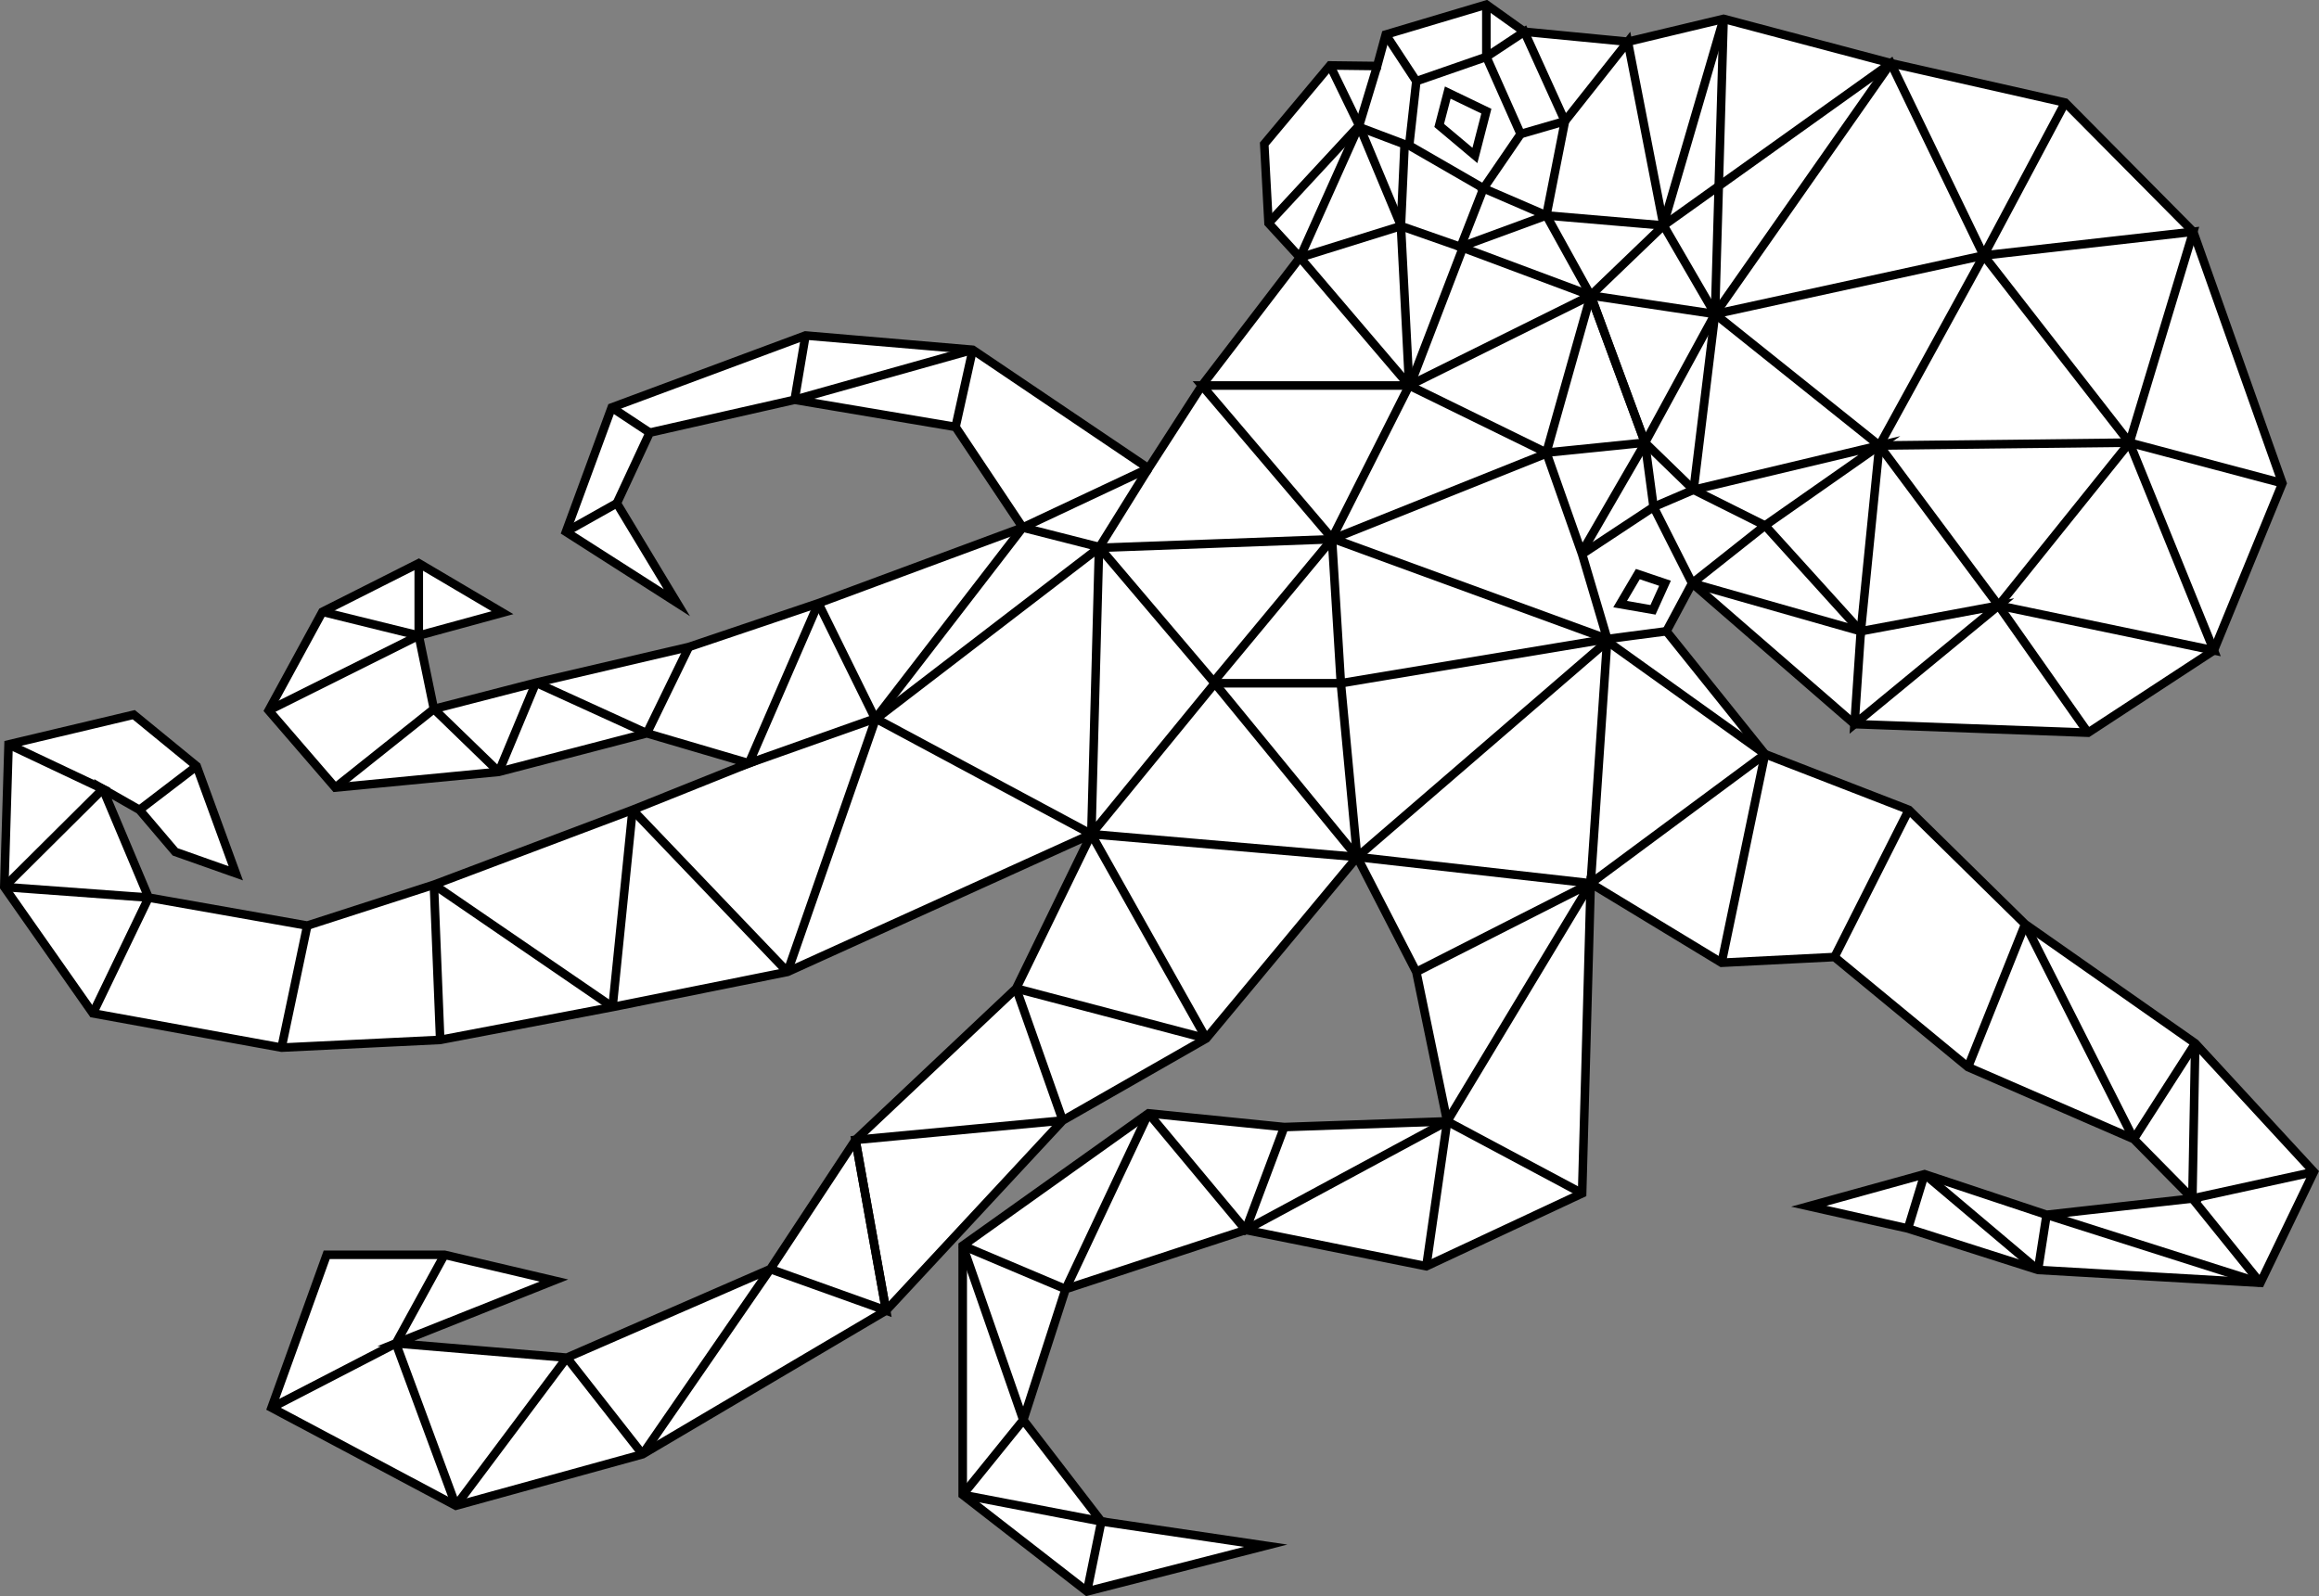 <?xml version="1.0" encoding="utf-8"?>
<!-- Generator: Adobe Illustrator 21.1.0, SVG Export Plug-In . SVG Version: 6.00 Build 0)  -->
<svg version="1.1" xmlns="http://www.w3.org/2000/svg" xmlns:xlink="http://www.w3.org/1999/xlink" x="0px" y="0px"
	 viewBox="0 0 811.3 558.5" style="enable-background:new 0 0 811.3 558.5;" xml:space="preserve">
<rect x="0" y="0" width="811.3" height="558.5" fill="#808080" stroke="none"/>
<style type="text/css">
	.st0{fill:#FFFFFF;stroke:#000000;stroke-width:3;stroke-miterlimit:10;}
	.st1{fill:none;stroke:#000000;stroke-width:3;stroke-miterlimit:10;}
</style>
<g id="Layer_2">
	<polygon class="st0" points="146.5,222.4 175.8,214.4 146.5,197.1 112.8,214.1 94,248.6 117.3,275.6 174.5,270.1 226.3,256.6 
		262,267.1 221.3,283.4 151.8,309.6 107.5,323.9 52,314.1 36,276.1 48.8,283.4 61.3,298.1 82.5,305.6 68.8,268.1 46.8,250.1 
		3,260.5 1.5,310.4 32.5,354.6 98.5,366.6 154,363.9 214.3,352.4 275.5,340.1 381.8,291.9 355.5,345.9 299.3,398.9 269.5,444.1 
		198.3,475.1 138.5,470.1 193.8,448.1 155.5,439.1 114.3,439.1 95,492.6 159.5,526.9 224.8,508.9 310,458.6 371.8,392.1 422,363.4 
		474.8,299.9 495.5,340.1 506.3,392.4 449.3,394.4 401.8,389.6 336.8,435.9 336.8,523.1 380.3,556.9 442.8,540.9 385.3,532.4 
		358,496.9 372.8,451.1 435.8,430.4 499,443.1 553.5,417.6 556.5,309.1 602.3,336.9 641.8,334.9 688.5,373.4 746.5,398.6 767,419.4 
		716,425.1 673.3,410.9 632.8,422.1 667.5,429.9 713,444.4 790.8,448.9 809.5,410.1 768,365.1 708.5,323.4 667.8,283.4 617.5,263.9 
		583,220.9 592,204.1 648.8,253.4 730.5,256.4 774.5,227.6 798.5,169.1 767.3,81.1 722.5,35.9 661.5,22.1 603,6.6 569.5,14.6 
		533.3,11.1 520,1.6 484.8,12.1 481.8,23.1 465.3,22.9 442.3,50.4 443.8,78.1 454.8,90.1 420.5,134.9 401.8,163.9 340.3,122.4 
		281.8,117.4 214,142.6 198,186.1 236.8,210.9 215.8,176.1 227.3,151.4 278,139.9 334.3,149.4 357.8,184.6 286.3,211.1 241,226.4 
		187.5,238.9 151.8,248.1 	"/>
</g>
<g id="Layer_3">
	<polyline class="st1" points="94,248.6 146.5,222.4 146.5,197.1 	"/>
	<line class="st1" x1="112.8" y1="214.1" x2="146.5" y2="222.4"/>
	<line class="st1" x1="117.3" y1="275.6" x2="151.8" y2="248.1"/>
	<line class="st1" x1="174.5" y1="270.1" x2="187.5" y2="238.9"/>
	<line class="st1" x1="226.3" y1="256.6" x2="241" y2="226.4"/>
	<polyline class="st1" points="286.3,211.1 262,267.1 306.3,251.4 357.8,184.6 384.5,191.4 425,239.1 469,239.1 562.3,223.6 	"/>
	<line class="st1" x1="275.5" y1="340.1" x2="221.3" y2="283.4"/>
	<line class="st1" x1="151.8" y1="309.6" x2="214.3" y2="352.4"/>
	<line class="st1" x1="98.5" y1="366.6" x2="107.5" y2="323.9"/>
	<path class="st1" d="M154,363.9"/>
	<line class="st1" x1="32.5" y1="354.6" x2="52" y2="314.1"/>
	<polyline class="st1" points="1.5,310.4 36,276.1 3,260.5 	"/>
	<line class="st1" x1="48.8" y1="283.4" x2="68.8" y2="268.1"/>
	<line class="st1" x1="371.8" y1="392.1" x2="355.5" y2="345.9"/>
	<line class="st1" x1="299.3" y1="398.9" x2="310" y2="458.6"/>
	<line class="st1" x1="224.8" y1="508.9" x2="269.5" y2="444.1"/>
	<line class="st1" x1="159.5" y1="526.9" x2="198.3" y2="475.1"/>
	<polyline class="st1" points="95,492.6 138.5,470.1 155.5,439.1 	"/>
	<line class="st1" x1="336.8" y1="435.9" x2="358" y2="496.9"/>
	<polyline class="st1" points="380.3,556.9 385.3,532.4 336.8,523.1 	"/>
	<line class="st1" x1="372.8" y1="451.1" x2="401.8" y2="389.6"/>
	<line class="st1" x1="435.8" y1="430.4" x2="449.3" y2="394.4"/>
	<polyline class="st1" points="495.5,340.1 556.5,309.1 506.3,392.4 499,443.1 	"/>
	<line class="st1" x1="641.8" y1="334.9" x2="667.8" y2="283.4"/>
	<polyline class="st1" points="583,220.9 562.3,223.6 556.5,309.1 617.5,263.9 	"/>
	<line class="st1" x1="688.5" y1="373.4" x2="708.5" y2="323.4"/>
	<line class="st1" x1="746.5" y1="398.6" x2="768" y2="365.1"/>
	<line class="st1" x1="767" y1="419.4" x2="809.5" y2="410.1"/>
	<line class="st1" x1="716" y1="425.1" x2="790.8" y2="448.9"/>
	<line class="st1" x1="713" y1="444.4" x2="673.3" y2="410.9"/>
	<polyline class="st1" points="730.5,256.4 699.2,211.9 657.5,155.9 694,89.4 661.5,22.1 582,78.9 	"/>
	<polyline class="st1" points="798.5,169.1 745,154.9 657.5,155.9 600,109.9 661.5,22.1 	"/>
	<polyline class="st1" points="722.5,35.9 694,89.4 745,154.9 699.2,211.9 774.5,227.6 745,154.9 767.3,81.1 694,89.4 600,109.9 	
		"/>
	<polyline class="st1" points="547.5,42.4 547.5,42.4 569.5,14.6 582,78.9 556.5,103.4 575.5,154.9 578.5,177.4 592,204.1 
		617.5,183.9 592.5,171.4 600,109.9 603,6.6 	"/>
	<polyline class="st1" points="657.5,155.9 651,220.9 592,204.1 	"/>
	<polygon class="st1" points="600,109.9 556.5,103.4 575.5,154.9 	"/>
	<polyline class="st1" points="541,75.4 582,78.9 600,109.9 	"/>
	<polyline class="st1" points="553.5,193.9 578.5,177.4 592.5,171.4 657.5,155.9 617.5,183.9 651,220.9 648.8,253.4 699.2,211.9 
		651,220.9 	"/>
	<polyline class="st1" points="541,158.4 575.5,154.9 592.5,171.4 	"/>
	<line class="st1" x1="484.8" y1="12.1" x2="495.5" y2="28.4"/>
	<polyline class="st1" points="481.8,23.1 475.5,43.9 490.1,78.9 493,134.9 556.5,103.4 511,86.4 519,65.9 493,50.9 495.5,28.4 
		520,19.9 520,1.6 	"/>
	<path class="st1" d="M465.3,22.9"/>
	<polyline class="st1" points="511,86.4 541,75.4 519,65.9 532,46.9 520,19.9 533.3,11.1 547.5,42.4 541,75.4 556.5,103.4 
		541,158.4 553.5,193.9 562.3,223.6 466,188.4 420.5,134.9 493,134.9 454.8,90.1 475.5,43.9 475.5,43.9 	"/>
	<polyline class="st1" points="556.5,309.1 474.8,299.9 381.8,291.9 422,363.4 	"/>
	<line class="st1" x1="381.8" y1="291.9" x2="306.3" y2="251.4"/>
	<polyline class="st1" points="384.5,191.4 381.8,291.9 425,239.1 474.8,299.9 	"/>
	<path class="st1" d="M227.3,151.4"/>
	<line class="st1" x1="214" y1="142.6" x2="227.3" y2="151.4"/>
	<line class="st1" x1="215.8" y1="176.1" x2="198" y2="186.1"/>
	<line class="st1" x1="278" y1="139.9" x2="281.8" y2="117.4"/>
	<line class="st1" x1="340.3" y1="122.4" x2="334.3" y2="149.4"/>
	<line class="st1" x1="357.8" y1="184.6" x2="401.8" y2="163.9"/>
	<polygon class="st1" points="573,200.9 566.8,211.4 578.3,213.4 582.5,204.1 	"/>
	<polygon class="st1" points="506.5,32.4 503.5,43.9 516,54.4 520,38.9 	"/>
	<line class="st1" x1="547.5" y1="42.4" x2="532" y2="46.9"/>
	<polyline class="st1" points="466,188.4 493,134.9 541,158.4 	"/>
	<polyline class="st1" points="465.3,22.9 475.5,43.9 443.8,78.1 	"/>
</g>
<g id="Layer_4">
	<line class="st1" x1="151.8" y1="248.1" x2="174.5" y2="270.1"/>
	<line class="st1" x1="187.5" y1="238.9" x2="226.3" y2="256.6"/>
	<polyline class="st1" points="275.5,340.1 306.3,251.7 286.3,211.1 	"/>
	<line class="st1" x1="221.3" y1="283.4" x2="214.3" y2="352.4"/>
	<path class="st1" d="M154,363.9"/>
	<line class="st1" x1="151.8" y1="309.6" x2="154" y2="363.9"/>
	<line class="st1" x1="52" y1="314.1" x2="1.5" y2="310.4"/>
	<line class="st1" x1="138.5" y1="470.1" x2="159.5" y2="526.9"/>
	<line class="st1" x1="198.3" y1="475.1" x2="224.8" y2="508.9"/>
	<polyline class="st1" points="269.5,444.1 310,458.6 299.3,398.9 371.8,392.1 	"/>
	<line class="st1" x1="355.5" y1="345.9" x2="422" y2="363.4"/>
	<line class="st1" x1="358" y1="496.9" x2="336.8" y2="523.1"/>
	<path class="st1" d="M397.9,534.3"/>
	<line class="st1" x1="372.8" y1="451.1" x2="336.8" y2="435.9"/>
	<polyline class="st1" points="553.5,417.6 506.3,392.4 435.8,430.4 401.8,389.6 	"/>
	<line class="st1" x1="708.5" y1="323.4" x2="746.5" y2="398.6"/>
	<polyline class="st1" points="790.8,448.9 767,419.4 768,365.1 	"/>
	<line class="st1" x1="716" y1="425.1" x2="713" y2="444.4"/>
	<line class="st1" x1="673.3" y1="410.9" x2="667.5" y2="429.9"/>
	<polyline class="st1" points="602.3,336.9 617.5,263.9 562.3,224.4 474.8,299.9 469.1,239.1 466,188.7 384.5,191.7 306.3,251.7 	
		"/>
	<polyline class="st1" points="475.8,44.6 491.4,50.5 490.1,79.1 511.8,86.7 493.5,134.4 	"/>
	<line class="st1" x1="454.8" y1="90.1" x2="490.1" y2="79.1"/>
	<line class="st1" x1="553.5" y1="193.1" x2="575.5" y2="155.1"/>
	<polyline class="st1" points="424.5,238.7 466,188.7 541,158.7 	"/>
	<line class="st1" x1="401.8" y1="163.9" x2="384.5" y2="191.7"/>
	<line class="st1" x1="278" y1="139.9" x2="340.3" y2="122.4"/>
	<line class="st1" x1="581.8" y1="79.1" x2="603" y2="6.6"/>
</g>
</svg>
